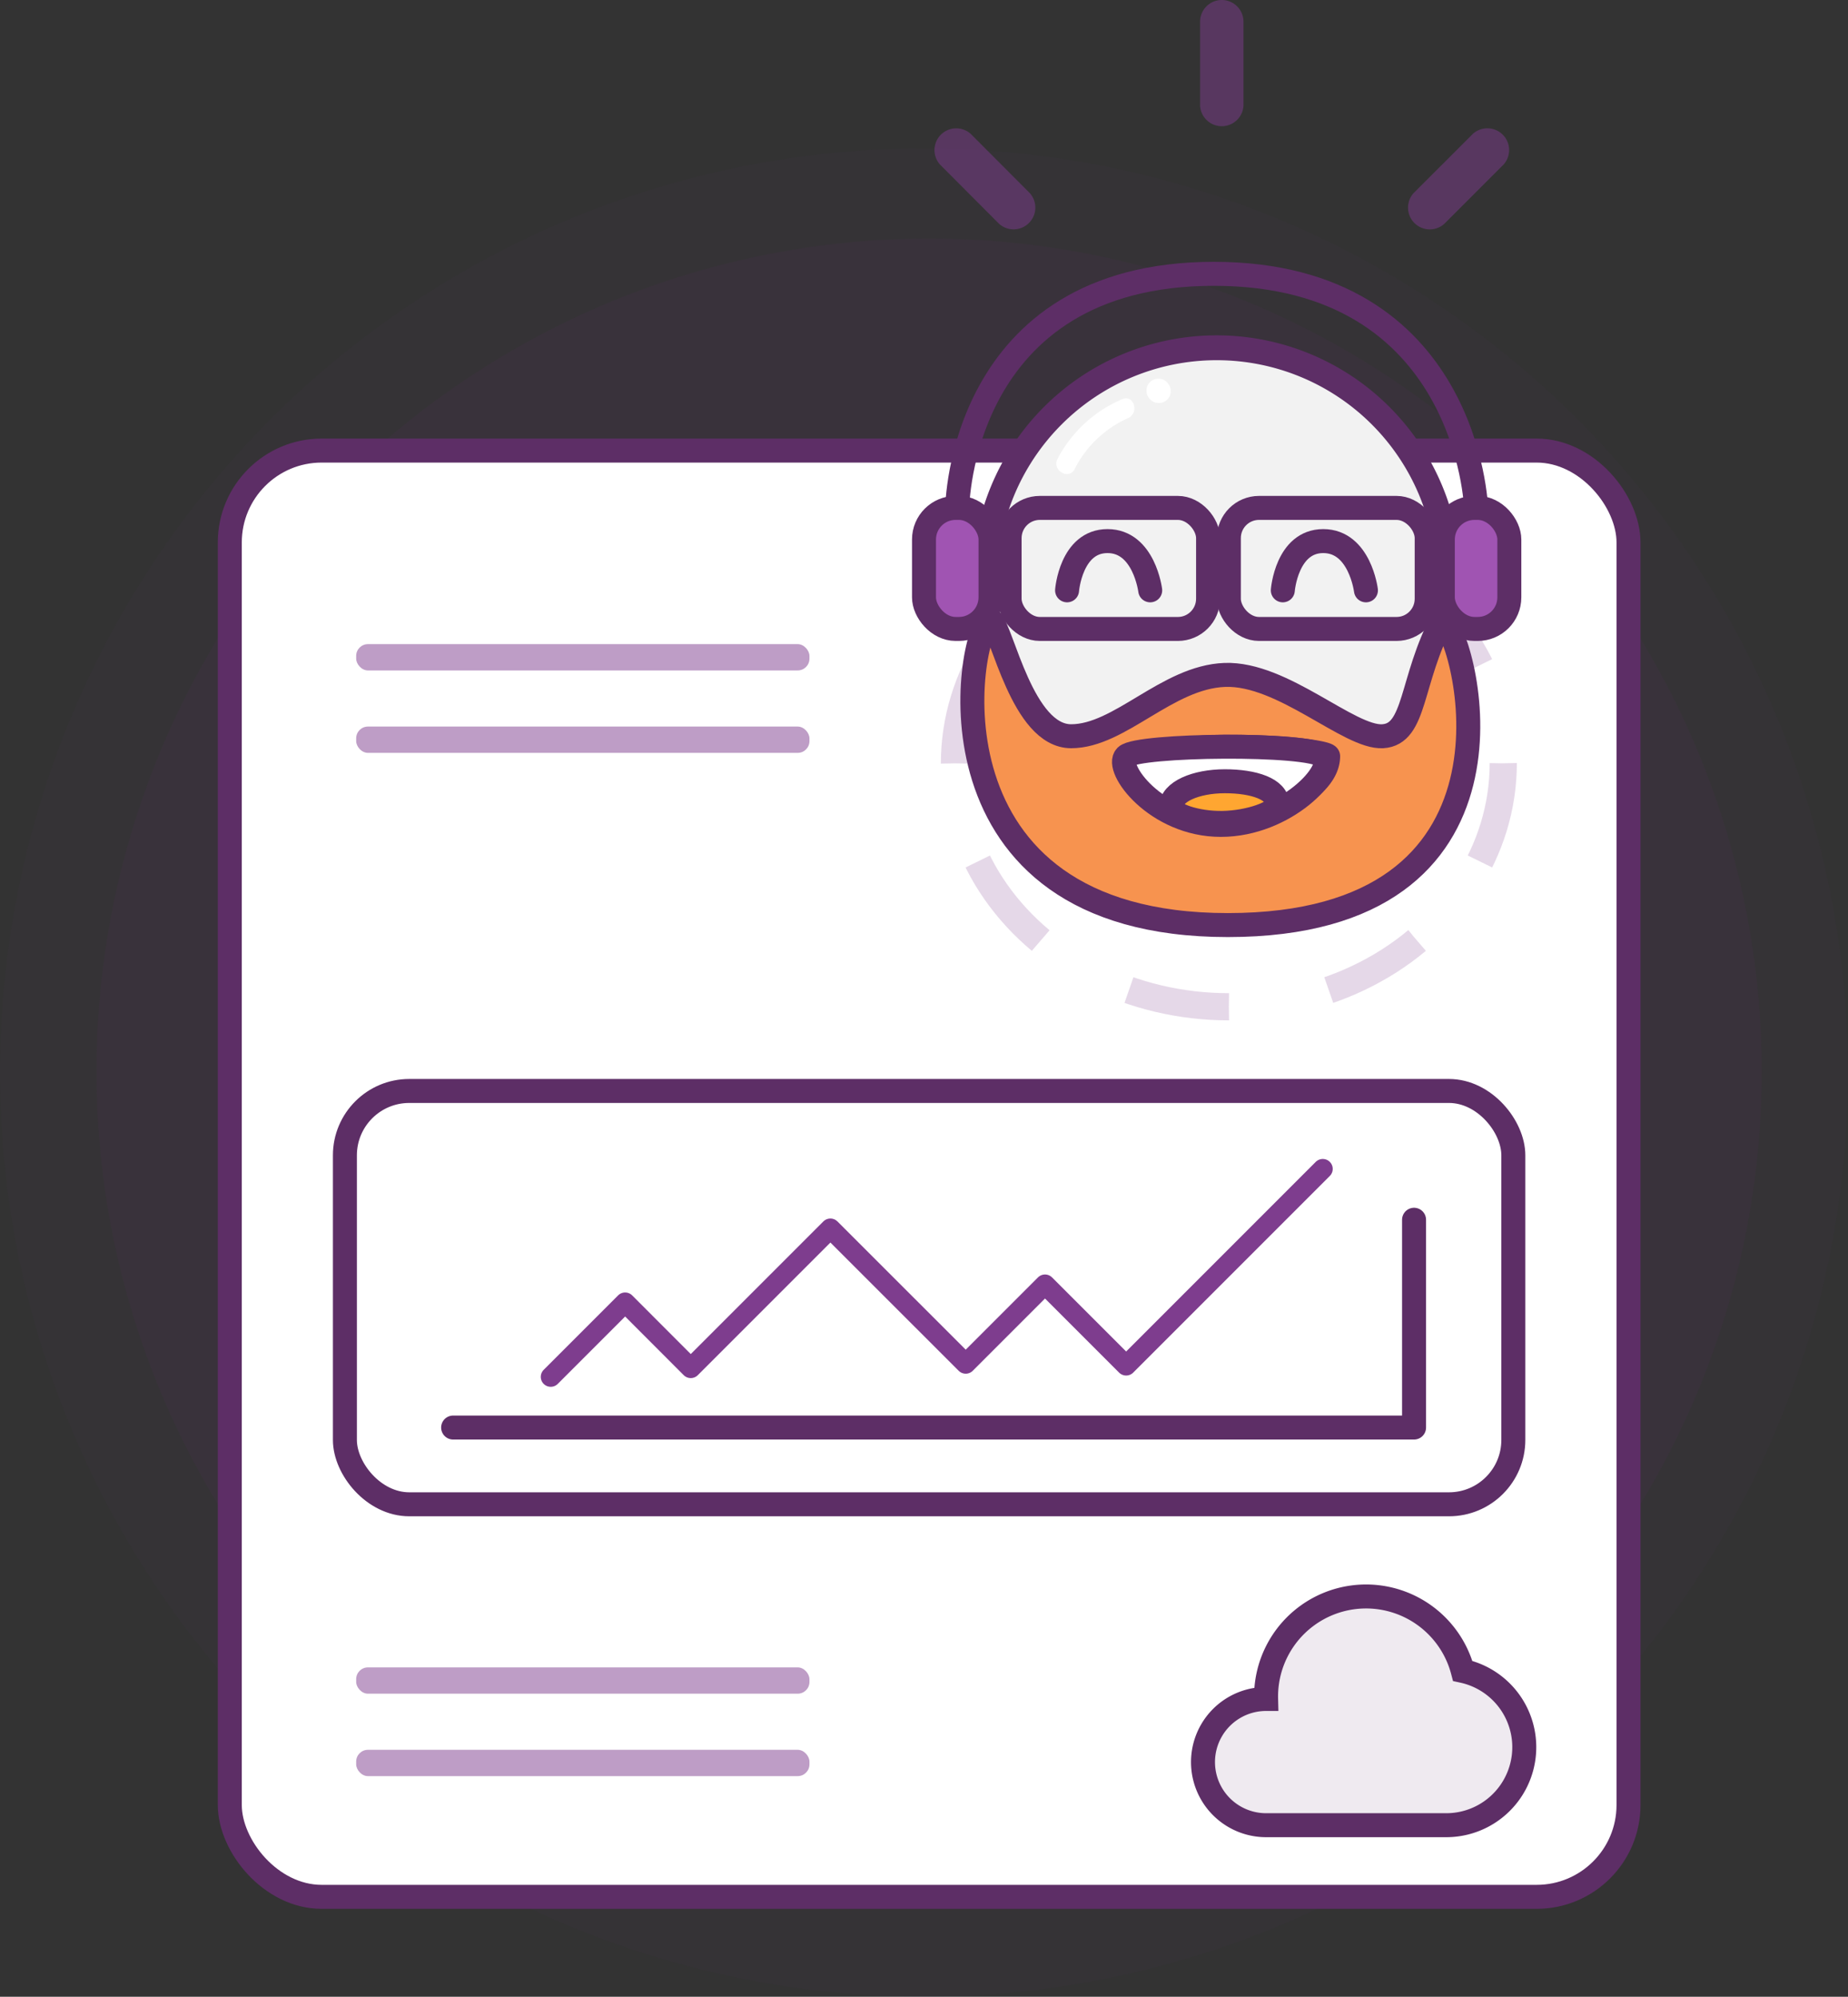 <svg xmlns="http://www.w3.org/2000/svg" viewBox="0 0 231.2 249.76"><rect x="0" y="0" width="231.2" height="249.76" fill="#333333" stroke="none"/><title>developer</title><circle cx="115.6" cy="134.16" r="115.6" fill="#5d2e66" opacity="0.05"/><path d="M181.08,209.15a12.51,12.51,0,0,0-24.6,3.51h0a7.89,7.89,0,0,0,0,15.79H179A9.76,9.76,0,0,0,181.08,209.15Z" transform="translate(0 0)" fill="none" opacity="0.1"/><circle cx="116.24" cy="134" r="104.17" fill="#5d2e66" opacity="0.1"/><rect x="28.75" y="56.36" width="174.99" height="180.9" rx="11.49" ry="11.49" fill="#fff" stroke="#5d2e66" stroke-miterlimit="10" stroke-width="3"/><g opacity="0.2"><ellipse cx="153.74" cy="95.48" rx="34.33" ry="30.45" fill="none" stroke="#7e3d8e" stroke-miterlimit="10" stroke-width="3.4" stroke-dasharray="12.73 12.73"/></g><path d="M123.22,72.5a29,29,0,1,1,58,0c0,30-17.91,35.77-28.85,35.77S123.22,103.27,123.22,72.5Z" transform="translate(0 0)" fill="#f2f2f2" stroke="#5d2e66" stroke-miterlimit="10" stroke-width="3.11"/><path d="M153.23,84.42c7.26-.27,15.56,7.92,19.76,7.67s3.42-7,7.51-14.64c3.32,3.36,11.95,38.26-26.89,38.26s-32.68-36.42-29.7-38.26c1.52,1.52,4,14.64,10.1,14.64S146,84.69,153.23,84.42Z" transform="translate(0 0)" fill="#f7934f" stroke="#5d2e66" stroke-miterlimit="10" stroke-width="3"/><path d="M133.5,73.84s0.48-6.16,5.06-6.16,5.34,6.16,5.34,6.16" transform="translate(0 0)" fill="none" stroke="#5d2e66" stroke-linecap="round" stroke-linejoin="round" stroke-width="3"/><path d="M160.49,73.84s0.48-6.16,5.06-6.16,5.34,6.16,5.34,6.16" transform="translate(0 0)" fill="none" stroke="#5d2e66" stroke-linecap="round" stroke-linejoin="round" stroke-width="3"/><rect x="43.15" y="136.46" width="146.18" height="51.7" rx="8.05" ry="8.05" fill="#fff" stroke="#5d2e66" stroke-miterlimit="10" stroke-width="3"/><rect x="44.56" y="80.57" width="56.71" height="3.29" rx="1.47" ry="1.47" fill="#7e3d8e" opacity="0.5"/><rect x="44.56" y="90.88" width="56.71" height="3.29" rx="1.47" ry="1.47" fill="#7e3d8e" opacity="0.5"/><path d="M152.86,0a2.72,2.72,0,0,0-2.72,2.72V13.23a2.72,2.72,0,0,0,5.43,0V2.72A2.72,2.72,0,0,0,152.86,0Z" transform="translate(0 0)" fill="#7e3d8e" opacity="0.5"/><path d="M121.44,16.74a2.72,2.72,0,0,0-3.84,3.84L125,28a2.72,2.72,0,0,0,3.84-3.84Z" transform="translate(0 0)" fill="#7e3d8e" opacity="0.5"/><path d="M184.27,16.74l-7.43,7.43A2.72,2.72,0,0,0,180.69,28l7.43-7.43A2.72,2.72,0,0,0,184.27,16.74Z" transform="translate(0 0)" fill="#7e3d8e" opacity="0.5"/><path d="M183,209a12.51,12.51,0,0,0-24.6,3.51h0a7.89,7.89,0,0,0,0,15.79h22.53A9.76,9.76,0,0,0,183,209Z" transform="translate(0 0)" fill="#5d2e66" opacity="0.1"/><path d="M183,209a12.51,12.51,0,0,0-24.6,3.51h0a7.89,7.89,0,0,0,0,15.79h22.53A9.76,9.76,0,0,0,183,209Z" transform="translate(0 0)" fill="none" stroke="#5d2e66" stroke-miterlimit="10" stroke-width="3"/><rect x="44.56" y="208.56" width="56.71" height="3.29" rx="1.47" ry="1.47" fill="#7e3d8e" opacity="0.5"/><rect x="44.56" y="218.87" width="56.71" height="3.29" rx="1.47" ry="1.47" fill="#7e3d8e" opacity="0.5"/><rect x="115.6" y="63.53" width="8.32" height="15.14" rx="3.95" ry="3.95" fill="#a054b2" stroke="#5d2e66" stroke-miterlimit="10" stroke-width="3"/><rect x="180.51" y="63.53" width="8.32" height="15.14" rx="3.95" ry="3.95" fill="#a054b2" stroke="#5d2e66" stroke-miterlimit="10" stroke-width="3"/><rect x="126.31" y="63.53" width="24.83" height="15.14" rx="3.78" ry="3.78" fill="none" stroke="#5d2e66" stroke-miterlimit="10" stroke-width="3"/><rect x="153.74" y="63.53" width="24.75" height="15.14" rx="3.77" ry="3.77" fill="none" stroke="#5d2e66" stroke-miterlimit="10" stroke-width="3"/><path d="M119.76,63.53s0.25-29.28,32.1-29.28,32.81,29.28,32.81,29.28" transform="translate(0 0)" fill="none" stroke="#5d2e66" stroke-miterlimit="10" stroke-width="3"/><rect x="143.44" y="47.38" width="3.02" height="3.02" rx="1.43" ry="1.43" fill="#fff"/><path d="M134.45,58.67a13.72,13.72,0,0,1,6.64-6.35c1.46-.6.82-3-0.66-2.4a16.28,16.28,0,0,0-8.13,7.49c-0.73,1.42,1.42,2.69,2.15,1.26h0Z" transform="translate(0 0)" fill="#fff"/><polyline points="56.69 178.56 176.91 178.56 176.91 152.57" fill="none" stroke="#5d2e66" stroke-linecap="round" stroke-linejoin="round" stroke-width="3"/><polyline points="68.9 172.22 78.21 162.91 86.42 171.13 103.89 153.66 120.82 170.58 130.74 160.66 140.89 170.81 165.49 146.21 165.49 146.21" fill="none" stroke="#7e3d8e" stroke-linecap="round" stroke-linejoin="round" stroke-width="2.49"/><path d="M141.34,94.73s-0.5,4.61,5.74,6.53,12.92-.38,12.92-0.38,6.16-2.53,6.16-6.29c0-.41-5-1.19-12.21-1.19A58.79,58.79,0,0,0,141.34,94.73Z" transform="translate(0 0)" fill="#f7934f" stroke="#5d2e66" stroke-miterlimit="10" stroke-width="3"/><polygon points="140.45 94.07 152.22 93.14 165.85 95.47 156.59 103.18 145.67 101.8 140.45 94.07" fill="#fff"/><path d="M159.81,100.6c0,1-3.45,2.27-6.83,2.33s-6.46-1.08-6.46-2c0-1.9,3.09-3.21,6.72-3.21S159.81,98.7,159.81,100.6Z" transform="translate(0 0)" fill="#ffa631" stroke="#5d2e66" stroke-miterlimit="10" stroke-width="3"/><path d="M165.57,94.59c1.7,1.7-4.71,8.59-12.83,8.59s-13.35-7.12-11.87-8.59S163.87,92.89,165.57,94.59Z" transform="translate(0 0)" fill="none" stroke="#5d2e66" stroke-miterlimit="10" stroke-width="3"/></svg>